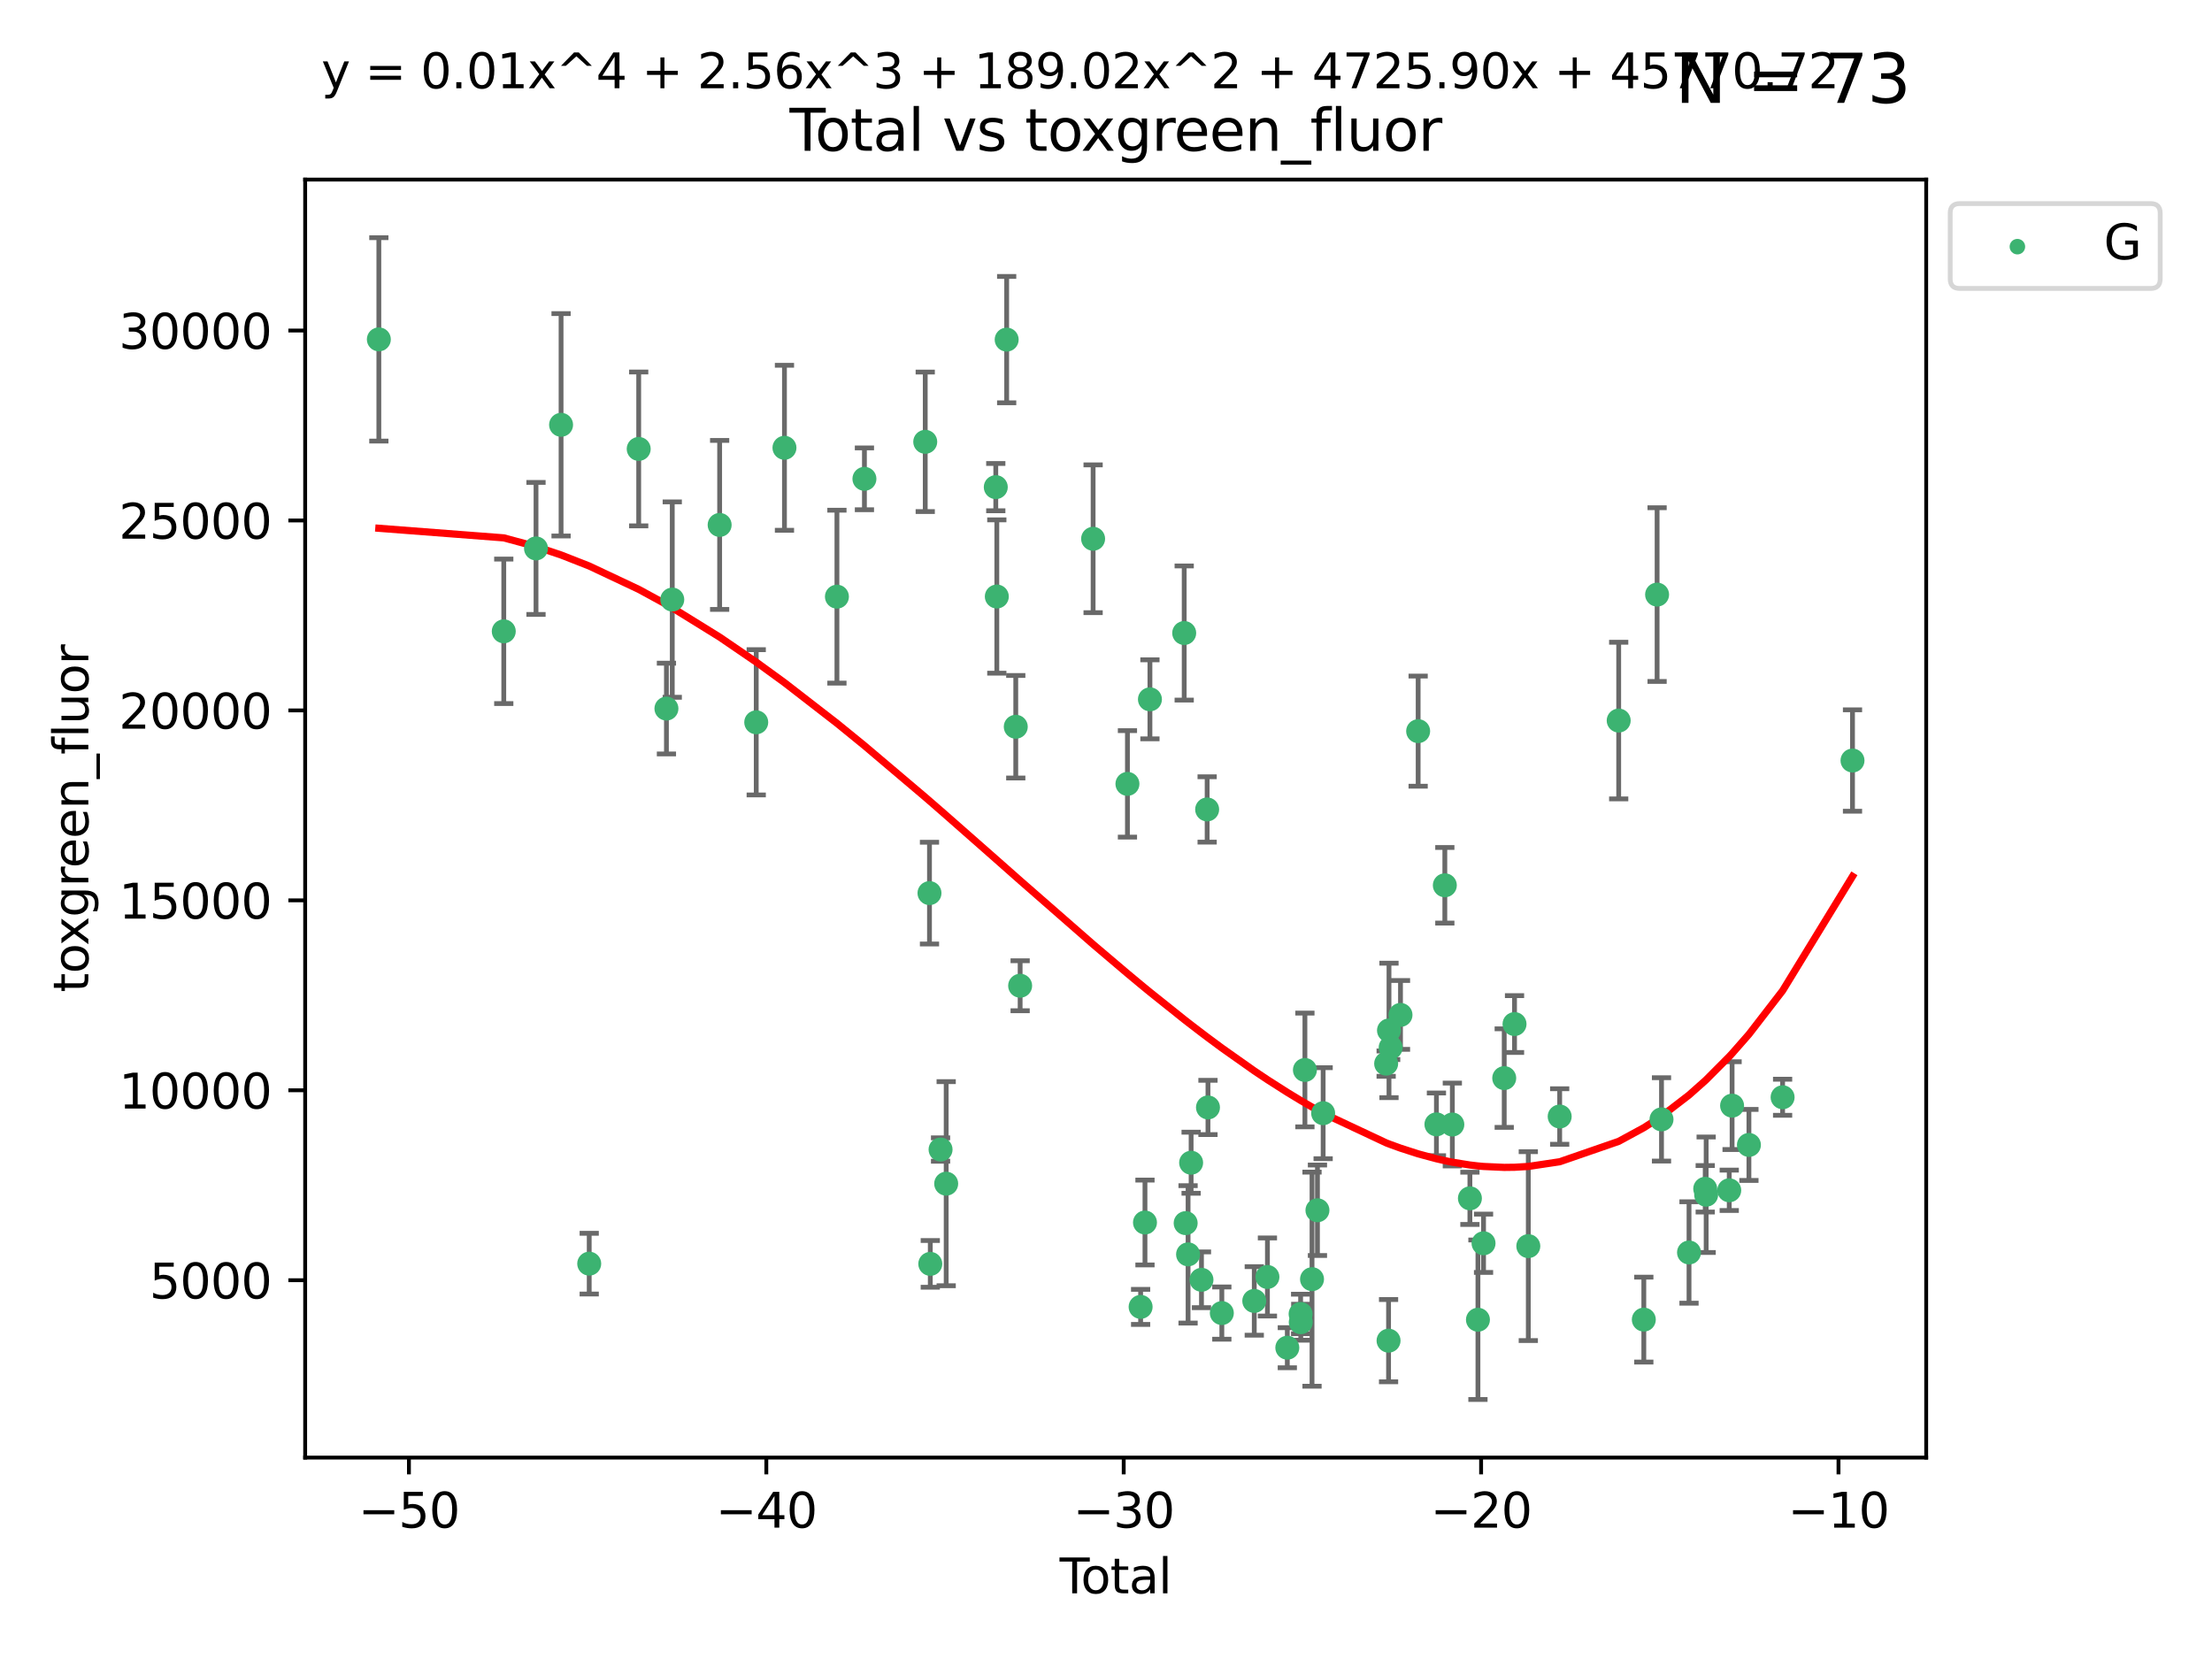 <?xml version="1.0" encoding="utf-8" standalone="no"?>
<!DOCTYPE svg PUBLIC "-//W3C//DTD SVG 1.1//EN"
  "http://www.w3.org/Graphics/SVG/1.1/DTD/svg11.dtd">
<svg xmlns:xlink="http://www.w3.org/1999/xlink" width="460.8pt" height="345.6pt" viewBox="0 0 460.8 345.6" xmlns="http://www.w3.org/2000/svg" version="1.1">
 <defs>
  <style type="text/css">*{stroke-linejoin: round; stroke-linecap: butt}</style>
 </defs>
 <g id="figure_1">
  <g id="patch_1">
   <path d="M 0 345.6 
L 460.8 345.6 
L 460.8 0 
L 0 0 
z
" style="fill: #ffffff"/>
  </g>
  <g id="axes_1">
   <g id="patch_2">
    <path d="M 63.571 303.64 
L 401.26 303.64 
L 401.26 37.411 
L 63.571 37.411 
z
" style="fill: #ffffff"/>
   </g>
   <g id="PathCollection_1">
    <defs>
     <path id="m4ccc3d0206" d="M 0 1.118 
C 0.297 1.118 0.581 1 0.791 0.791 
C 1 0.581 1.118 0.297 1.118 0 
C 1.118 -0.297 1 -0.581 0.791 -0.791 
C 0.581 -1 0.297 -1.118 0 -1.118 
C -0.297 -1.118 -0.581 -1 -0.791 -0.791 
C -1 -0.581 -1.118 -0.297 -1.118 0 
C -1.118 0.297 -1 0.581 -0.791 0.791 
C -0.581 1 -0.297 1.118 0 1.118 
z
" style="stroke: #3cb371"/>
    </defs>
    <g clip-path="url(#pc6ad6a46ca)">
     <use xlink:href="#m4ccc3d0206" x="78.921" y="70.697" style="fill: #3cb371; stroke: #3cb371"/>
     <use xlink:href="#m4ccc3d0206" x="104.945" y="131.515" style="fill: #3cb371; stroke: #3cb371"/>
     <use xlink:href="#m4ccc3d0206" x="111.661" y="114.247" style="fill: #3cb371; stroke: #3cb371"/>
     <use xlink:href="#m4ccc3d0206" x="116.882" y="88.495" style="fill: #3cb371; stroke: #3cb371"/>
     <use xlink:href="#m4ccc3d0206" x="122.745" y="263.244" style="fill: #3cb371; stroke: #3cb371"/>
     <use xlink:href="#m4ccc3d0206" x="133.054" y="93.519" style="fill: #3cb371; stroke: #3cb371"/>
     <use xlink:href="#m4ccc3d0206" x="138.83" y="147.608" style="fill: #3cb371; stroke: #3cb371"/>
     <use xlink:href="#m4ccc3d0206" x="140.045" y="124.902" style="fill: #3cb371; stroke: #3cb371"/>
     <use xlink:href="#m4ccc3d0206" x="149.915" y="109.353" style="fill: #3cb371; stroke: #3cb371"/>
     <use xlink:href="#m4ccc3d0206" x="157.537" y="150.469" style="fill: #3cb371; stroke: #3cb371"/>
     <use xlink:href="#m4ccc3d0206" x="163.418" y="93.281" style="fill: #3cb371; stroke: #3cb371"/>
     <use xlink:href="#m4ccc3d0206" x="174.347" y="124.296" style="fill: #3cb371; stroke: #3cb371"/>
     <use xlink:href="#m4ccc3d0206" x="180.076" y="99.749" style="fill: #3cb371; stroke: #3cb371"/>
     <use xlink:href="#m4ccc3d0206" x="192.744" y="92.039" style="fill: #3cb371; stroke: #3cb371"/>
     <use xlink:href="#m4ccc3d0206" x="193.629" y="186.05" style="fill: #3cb371; stroke: #3cb371"/>
     <use xlink:href="#m4ccc3d0206" x="193.795" y="263.288" style="fill: #3cb371; stroke: #3cb371"/>
     <use xlink:href="#m4ccc3d0206" x="195.937" y="239.466" style="fill: #3cb371; stroke: #3cb371"/>
     <use xlink:href="#m4ccc3d0206" x="197.107" y="246.582" style="fill: #3cb371; stroke: #3cb371"/>
     <use xlink:href="#m4ccc3d0206" x="207.44" y="101.477" style="fill: #3cb371; stroke: #3cb371"/>
     <use xlink:href="#m4ccc3d0206" x="207.655" y="124.265" style="fill: #3cb371; stroke: #3cb371"/>
     <use xlink:href="#m4ccc3d0206" x="209.708" y="70.746" style="fill: #3cb371; stroke: #3cb371"/>
     <use xlink:href="#m4ccc3d0206" x="211.603" y="151.397" style="fill: #3cb371; stroke: #3cb371"/>
     <use xlink:href="#m4ccc3d0206" x="212.514" y="205.347" style="fill: #3cb371; stroke: #3cb371"/>
     <use xlink:href="#m4ccc3d0206" x="227.715" y="112.237" style="fill: #3cb371; stroke: #3cb371"/>
     <use xlink:href="#m4ccc3d0206" x="234.867" y="163.297" style="fill: #3cb371; stroke: #3cb371"/>
     <use xlink:href="#m4ccc3d0206" x="237.612" y="272.248" style="fill: #3cb371; stroke: #3cb371"/>
     <use xlink:href="#m4ccc3d0206" x="238.521" y="254.672" style="fill: #3cb371; stroke: #3cb371"/>
     <use xlink:href="#m4ccc3d0206" x="239.552" y="145.683" style="fill: #3cb371; stroke: #3cb371"/>
     <use xlink:href="#m4ccc3d0206" x="246.69" y="131.87" style="fill: #3cb371; stroke: #3cb371"/>
     <use xlink:href="#m4ccc3d0206" x="246.995" y="254.801" style="fill: #3cb371; stroke: #3cb371"/>
     <use xlink:href="#m4ccc3d0206" x="247.498" y="261.306" style="fill: #3cb371; stroke: #3cb371"/>
     <use xlink:href="#m4ccc3d0206" x="248.132" y="242.216" style="fill: #3cb371; stroke: #3cb371"/>
     <use xlink:href="#m4ccc3d0206" x="250.289" y="266.605" style="fill: #3cb371; stroke: #3cb371"/>
     <use xlink:href="#m4ccc3d0206" x="251.47" y="168.62" style="fill: #3cb371; stroke: #3cb371"/>
     <use xlink:href="#m4ccc3d0206" x="251.643" y="230.701" style="fill: #3cb371; stroke: #3cb371"/>
     <use xlink:href="#m4ccc3d0206" x="254.53" y="273.537" style="fill: #3cb371; stroke: #3cb371"/>
     <use xlink:href="#m4ccc3d0206" x="261.288" y="271.005" style="fill: #3cb371; stroke: #3cb371"/>
     <use xlink:href="#m4ccc3d0206" x="264.028" y="266.018" style="fill: #3cb371; stroke: #3cb371"/>
     <use xlink:href="#m4ccc3d0206" x="268.172" y="280.752" style="fill: #3cb371; stroke: #3cb371"/>
     <use xlink:href="#m4ccc3d0206" x="270.942" y="273.724" style="fill: #3cb371; stroke: #3cb371"/>
     <use xlink:href="#m4ccc3d0206" x="270.973" y="275.443" style="fill: #3cb371; stroke: #3cb371"/>
     <use xlink:href="#m4ccc3d0206" x="271.837" y="222.895" style="fill: #3cb371; stroke: #3cb371"/>
     <use xlink:href="#m4ccc3d0206" x="273.319" y="266.474" style="fill: #3cb371; stroke: #3cb371"/>
     <use xlink:href="#m4ccc3d0206" x="274.449" y="252.122" style="fill: #3cb371; stroke: #3cb371"/>
     <use xlink:href="#m4ccc3d0206" x="275.635" y="231.899" style="fill: #3cb371; stroke: #3cb371"/>
     <use xlink:href="#m4ccc3d0206" x="288.761" y="221.575" style="fill: #3cb371; stroke: #3cb371"/>
     <use xlink:href="#m4ccc3d0206" x="289.262" y="279.285" style="fill: #3cb371; stroke: #3cb371"/>
     <use xlink:href="#m4ccc3d0206" x="289.352" y="214.656" style="fill: #3cb371; stroke: #3cb371"/>
     <use xlink:href="#m4ccc3d0206" x="289.699" y="218.227" style="fill: #3cb371; stroke: #3cb371"/>
     <use xlink:href="#m4ccc3d0206" x="291.75" y="211.426" style="fill: #3cb371; stroke: #3cb371"/>
     <use xlink:href="#m4ccc3d0206" x="295.426" y="152.313" style="fill: #3cb371; stroke: #3cb371"/>
     <use xlink:href="#m4ccc3d0206" x="299.234" y="234.226" style="fill: #3cb371; stroke: #3cb371"/>
     <use xlink:href="#m4ccc3d0206" x="300.985" y="184.424" style="fill: #3cb371; stroke: #3cb371"/>
     <use xlink:href="#m4ccc3d0206" x="302.548" y="234.26" style="fill: #3cb371; stroke: #3cb371"/>
     <use xlink:href="#m4ccc3d0206" x="306.209" y="249.634" style="fill: #3cb371; stroke: #3cb371"/>
     <use xlink:href="#m4ccc3d0206" x="307.883" y="274.926" style="fill: #3cb371; stroke: #3cb371"/>
     <use xlink:href="#m4ccc3d0206" x="309.049" y="258.998" style="fill: #3cb371; stroke: #3cb371"/>
     <use xlink:href="#m4ccc3d0206" x="313.358" y="224.588" style="fill: #3cb371; stroke: #3cb371"/>
     <use xlink:href="#m4ccc3d0206" x="315.504" y="213.329" style="fill: #3cb371; stroke: #3cb371"/>
     <use xlink:href="#m4ccc3d0206" x="318.374" y="259.592" style="fill: #3cb371; stroke: #3cb371"/>
     <use xlink:href="#m4ccc3d0206" x="324.91" y="232.59" style="fill: #3cb371; stroke: #3cb371"/>
     <use xlink:href="#m4ccc3d0206" x="337.204" y="150.105" style="fill: #3cb371; stroke: #3cb371"/>
     <use xlink:href="#m4ccc3d0206" x="342.437" y="274.898" style="fill: #3cb371; stroke: #3cb371"/>
     <use xlink:href="#m4ccc3d0206" x="345.204" y="123.865" style="fill: #3cb371; stroke: #3cb371"/>
     <use xlink:href="#m4ccc3d0206" x="346.122" y="233.186" style="fill: #3cb371; stroke: #3cb371"/>
     <use xlink:href="#m4ccc3d0206" x="351.854" y="260.916" style="fill: #3cb371; stroke: #3cb371"/>
     <use xlink:href="#m4ccc3d0206" x="355.23" y="247.646" style="fill: #3cb371; stroke: #3cb371"/>
     <use xlink:href="#m4ccc3d0206" x="355.424" y="248.886" style="fill: #3cb371; stroke: #3cb371"/>
     <use xlink:href="#m4ccc3d0206" x="360.232" y="247.962" style="fill: #3cb371; stroke: #3cb371"/>
     <use xlink:href="#m4ccc3d0206" x="360.826" y="230.326" style="fill: #3cb371; stroke: #3cb371"/>
     <use xlink:href="#m4ccc3d0206" x="364.333" y="238.511" style="fill: #3cb371; stroke: #3cb371"/>
     <use xlink:href="#m4ccc3d0206" x="371.349" y="228.579" style="fill: #3cb371; stroke: #3cb371"/>
     <use xlink:href="#m4ccc3d0206" x="385.911" y="158.432" style="fill: #3cb371; stroke: #3cb371"/>
    </g>
   </g>
   <g id="matplotlib.axis_1">
    <g id="xtick_1">
     <g id="line2d_1">
      <defs>
       <path id="m74adf842ed" d="M 0 0 
L 0 3.5 
" style="stroke: #000000; stroke-width: 0.8"/>
      </defs>
      <g>
       <use xlink:href="#m74adf842ed" x="85.187" y="303.64" style="stroke: #000000; stroke-width: 0.8"/>
      </g>
     </g>
     <g id="text_1">
      <!-- −50 -->
      <g transform="translate(74.634 318.238)scale(0.1 -0.1)">
       <defs>
        <path id="DejaVuSans-2212" d="M 678 2272 
L 4684 2272 
L 4684 1741 
L 678 1741 
L 678 2272 
z
" transform="scale(0.016)"/>
        <path id="DejaVuSans-35" d="M 691 4666 
L 3169 4666 
L 3169 4134 
L 1269 4134 
L 1269 2991 
Q 1406 3038 1543 3061 
Q 1681 3084 1819 3084 
Q 2600 3084 3056 2656 
Q 3513 2228 3513 1497 
Q 3513 744 3044 326 
Q 2575 -91 1722 -91 
Q 1428 -91 1123 -41 
Q 819 9 494 109 
L 494 744 
Q 775 591 1075 516 
Q 1375 441 1709 441 
Q 2250 441 2565 725 
Q 2881 1009 2881 1497 
Q 2881 1984 2565 2268 
Q 2250 2553 1709 2553 
Q 1456 2553 1204 2497 
Q 953 2441 691 2322 
L 691 4666 
z
" transform="scale(0.016)"/>
        <path id="DejaVuSans-30" d="M 2034 4250 
Q 1547 4250 1301 3770 
Q 1056 3291 1056 2328 
Q 1056 1369 1301 889 
Q 1547 409 2034 409 
Q 2525 409 2770 889 
Q 3016 1369 3016 2328 
Q 3016 3291 2770 3770 
Q 2525 4250 2034 4250 
z
M 2034 4750 
Q 2819 4750 3233 4129 
Q 3647 3509 3647 2328 
Q 3647 1150 3233 529 
Q 2819 -91 2034 -91 
Q 1250 -91 836 529 
Q 422 1150 422 2328 
Q 422 3509 836 4129 
Q 1250 4750 2034 4750 
z
" transform="scale(0.016)"/>
       </defs>
       <use xlink:href="#DejaVuSans-2212"/>
       <use xlink:href="#DejaVuSans-35" x="83.789"/>
       <use xlink:href="#DejaVuSans-30" x="147.412"/>
      </g>
     </g>
    </g>
    <g id="xtick_2">
     <g id="line2d_2">
      <g>
       <use xlink:href="#m74adf842ed" x="159.638" y="303.64" style="stroke: #000000; stroke-width: 0.8"/>
      </g>
     </g>
     <g id="text_2">
      <!-- −40 -->
      <g transform="translate(149.086 318.238)scale(0.1 -0.1)">
       <defs>
        <path id="DejaVuSans-34" d="M 2419 4116 
L 825 1625 
L 2419 1625 
L 2419 4116 
z
M 2253 4666 
L 3047 4666 
L 3047 1625 
L 3713 1625 
L 3713 1100 
L 3047 1100 
L 3047 0 
L 2419 0 
L 2419 1100 
L 313 1100 
L 313 1709 
L 2253 4666 
z
" transform="scale(0.016)"/>
       </defs>
       <use xlink:href="#DejaVuSans-2212"/>
       <use xlink:href="#DejaVuSans-34" x="83.789"/>
       <use xlink:href="#DejaVuSans-30" x="147.412"/>
      </g>
     </g>
    </g>
    <g id="xtick_3">
     <g id="line2d_3">
      <g>
       <use xlink:href="#m74adf842ed" x="234.089" y="303.64" style="stroke: #000000; stroke-width: 0.8"/>
      </g>
     </g>
     <g id="text_3">
      <!-- −30 -->
      <g transform="translate(223.537 318.238)scale(0.1 -0.1)">
       <defs>
        <path id="DejaVuSans-33" d="M 2597 2516 
Q 3050 2419 3304 2112 
Q 3559 1806 3559 1356 
Q 3559 666 3084 287 
Q 2609 -91 1734 -91 
Q 1441 -91 1130 -33 
Q 819 25 488 141 
L 488 750 
Q 750 597 1062 519 
Q 1375 441 1716 441 
Q 2309 441 2620 675 
Q 2931 909 2931 1356 
Q 2931 1769 2642 2001 
Q 2353 2234 1838 2234 
L 1294 2234 
L 1294 2753 
L 1863 2753 
Q 2328 2753 2575 2939 
Q 2822 3125 2822 3475 
Q 2822 3834 2567 4026 
Q 2313 4219 1838 4219 
Q 1578 4219 1281 4162 
Q 984 4106 628 3988 
L 628 4550 
Q 988 4650 1302 4700 
Q 1616 4750 1894 4750 
Q 2613 4750 3031 4423 
Q 3450 4097 3450 3541 
Q 3450 3153 3228 2886 
Q 3006 2619 2597 2516 
z
" transform="scale(0.016)"/>
       </defs>
       <use xlink:href="#DejaVuSans-2212"/>
       <use xlink:href="#DejaVuSans-33" x="83.789"/>
       <use xlink:href="#DejaVuSans-30" x="147.412"/>
      </g>
     </g>
    </g>
    <g id="xtick_4">
     <g id="line2d_4">
      <g>
       <use xlink:href="#m74adf842ed" x="308.541" y="303.64" style="stroke: #000000; stroke-width: 0.8"/>
      </g>
     </g>
     <g id="text_4">
      <!-- −20 -->
      <g transform="translate(297.988 318.238)scale(0.1 -0.1)">
       <defs>
        <path id="DejaVuSans-32" d="M 1228 531 
L 3431 531 
L 3431 0 
L 469 0 
L 469 531 
Q 828 903 1448 1529 
Q 2069 2156 2228 2338 
Q 2531 2678 2651 2914 
Q 2772 3150 2772 3378 
Q 2772 3750 2511 3984 
Q 2250 4219 1831 4219 
Q 1534 4219 1204 4116 
Q 875 4013 500 3803 
L 500 4441 
Q 881 4594 1212 4672 
Q 1544 4750 1819 4750 
Q 2544 4750 2975 4387 
Q 3406 4025 3406 3419 
Q 3406 3131 3298 2873 
Q 3191 2616 2906 2266 
Q 2828 2175 2409 1742 
Q 1991 1309 1228 531 
z
" transform="scale(0.016)"/>
       </defs>
       <use xlink:href="#DejaVuSans-2212"/>
       <use xlink:href="#DejaVuSans-32" x="83.789"/>
       <use xlink:href="#DejaVuSans-30" x="147.412"/>
      </g>
     </g>
    </g>
    <g id="xtick_5">
     <g id="line2d_5">
      <g>
       <use xlink:href="#m74adf842ed" x="382.992" y="303.64" style="stroke: #000000; stroke-width: 0.8"/>
      </g>
     </g>
     <g id="text_5">
      <!-- −10 -->
      <g transform="translate(372.44 318.238)scale(0.1 -0.1)">
       <defs>
        <path id="DejaVuSans-31" d="M 794 531 
L 1825 531 
L 1825 4091 
L 703 3866 
L 703 4441 
L 1819 4666 
L 2450 4666 
L 2450 531 
L 3481 531 
L 3481 0 
L 794 0 
L 794 531 
z
" transform="scale(0.016)"/>
       </defs>
       <use xlink:href="#DejaVuSans-2212"/>
       <use xlink:href="#DejaVuSans-31" x="83.789"/>
       <use xlink:href="#DejaVuSans-30" x="147.412"/>
      </g>
     </g>
    </g>
    <g id="text_6">
     <!-- Total -->
     <g transform="translate(220.739 331.917)scale(0.1 -0.1)">
      <defs>
       <path id="DejaVuSans-54" d="M -19 4666 
L 3928 4666 
L 3928 4134 
L 2272 4134 
L 2272 0 
L 1638 0 
L 1638 4134 
L -19 4134 
L -19 4666 
z
" transform="scale(0.016)"/>
       <path id="DejaVuSans-6f" d="M 1959 3097 
Q 1497 3097 1228 2736 
Q 959 2375 959 1747 
Q 959 1119 1226 758 
Q 1494 397 1959 397 
Q 2419 397 2687 759 
Q 2956 1122 2956 1747 
Q 2956 2369 2687 2733 
Q 2419 3097 1959 3097 
z
M 1959 3584 
Q 2709 3584 3137 3096 
Q 3566 2609 3566 1747 
Q 3566 888 3137 398 
Q 2709 -91 1959 -91 
Q 1206 -91 779 398 
Q 353 888 353 1747 
Q 353 2609 779 3096 
Q 1206 3584 1959 3584 
z
" transform="scale(0.016)"/>
       <path id="DejaVuSans-74" d="M 1172 4494 
L 1172 3500 
L 2356 3500 
L 2356 3053 
L 1172 3053 
L 1172 1153 
Q 1172 725 1289 603 
Q 1406 481 1766 481 
L 2356 481 
L 2356 0 
L 1766 0 
Q 1100 0 847 248 
Q 594 497 594 1153 
L 594 3053 
L 172 3053 
L 172 3500 
L 594 3500 
L 594 4494 
L 1172 4494 
z
" transform="scale(0.016)"/>
       <path id="DejaVuSans-61" d="M 2194 1759 
Q 1497 1759 1228 1600 
Q 959 1441 959 1056 
Q 959 750 1161 570 
Q 1363 391 1709 391 
Q 2188 391 2477 730 
Q 2766 1069 2766 1631 
L 2766 1759 
L 2194 1759 
z
M 3341 1997 
L 3341 0 
L 2766 0 
L 2766 531 
Q 2569 213 2275 61 
Q 1981 -91 1556 -91 
Q 1019 -91 701 211 
Q 384 513 384 1019 
Q 384 1609 779 1909 
Q 1175 2209 1959 2209 
L 2766 2209 
L 2766 2266 
Q 2766 2663 2505 2880 
Q 2244 3097 1772 3097 
Q 1472 3097 1187 3025 
Q 903 2953 641 2809 
L 641 3341 
Q 956 3463 1253 3523 
Q 1550 3584 1831 3584 
Q 2591 3584 2966 3190 
Q 3341 2797 3341 1997 
z
" transform="scale(0.016)"/>
       <path id="DejaVuSans-6c" d="M 603 4863 
L 1178 4863 
L 1178 0 
L 603 0 
L 603 4863 
z
" transform="scale(0.016)"/>
      </defs>
      <use xlink:href="#DejaVuSans-54"/>
      <use xlink:href="#DejaVuSans-6f" x="44.084"/>
      <use xlink:href="#DejaVuSans-74" x="105.266"/>
      <use xlink:href="#DejaVuSans-61" x="144.475"/>
      <use xlink:href="#DejaVuSans-6c" x="205.754"/>
     </g>
    </g>
   </g>
   <g id="matplotlib.axis_2">
    <g id="ytick_1">
     <g id="line2d_6">
      <defs>
       <path id="m18216b90dd" d="M 0 0 
L -3.5 0 
" style="stroke: #000000; stroke-width: 0.8"/>
      </defs>
      <g>
       <use xlink:href="#m18216b90dd" x="63.571" y="266.693" style="stroke: #000000; stroke-width: 0.8"/>
      </g>
     </g>
     <g id="text_7">
      <!-- 5000 -->
      <g transform="translate(31.121 270.492)scale(0.1 -0.1)">
       <use xlink:href="#DejaVuSans-35"/>
       <use xlink:href="#DejaVuSans-30" x="63.623"/>
       <use xlink:href="#DejaVuSans-30" x="127.246"/>
       <use xlink:href="#DejaVuSans-30" x="190.869"/>
      </g>
     </g>
    </g>
    <g id="ytick_2">
     <g id="line2d_7">
      <g>
       <use xlink:href="#m18216b90dd" x="63.571" y="227.125" style="stroke: #000000; stroke-width: 0.8"/>
      </g>
     </g>
     <g id="text_8">
      <!-- 10000 -->
      <g transform="translate(24.759 230.924)scale(0.1 -0.1)">
       <use xlink:href="#DejaVuSans-31"/>
       <use xlink:href="#DejaVuSans-30" x="63.623"/>
       <use xlink:href="#DejaVuSans-30" x="127.246"/>
       <use xlink:href="#DejaVuSans-30" x="190.869"/>
       <use xlink:href="#DejaVuSans-30" x="254.492"/>
      </g>
     </g>
    </g>
    <g id="ytick_3">
     <g id="line2d_8">
      <g>
       <use xlink:href="#m18216b90dd" x="63.571" y="187.557" style="stroke: #000000; stroke-width: 0.8"/>
      </g>
     </g>
     <g id="text_9">
      <!-- 15000 -->
      <g transform="translate(24.759 191.356)scale(0.1 -0.1)">
       <use xlink:href="#DejaVuSans-31"/>
       <use xlink:href="#DejaVuSans-35" x="63.623"/>
       <use xlink:href="#DejaVuSans-30" x="127.246"/>
       <use xlink:href="#DejaVuSans-30" x="190.869"/>
       <use xlink:href="#DejaVuSans-30" x="254.492"/>
      </g>
     </g>
    </g>
    <g id="ytick_4">
     <g id="line2d_9">
      <g>
       <use xlink:href="#m18216b90dd" x="63.571" y="147.989" style="stroke: #000000; stroke-width: 0.8"/>
      </g>
     </g>
     <g id="text_10">
      <!-- 20000 -->
      <g transform="translate(24.759 151.788)scale(0.1 -0.1)">
       <use xlink:href="#DejaVuSans-32"/>
       <use xlink:href="#DejaVuSans-30" x="63.623"/>
       <use xlink:href="#DejaVuSans-30" x="127.246"/>
       <use xlink:href="#DejaVuSans-30" x="190.869"/>
       <use xlink:href="#DejaVuSans-30" x="254.492"/>
      </g>
     </g>
    </g>
    <g id="ytick_5">
     <g id="line2d_10">
      <g>
       <use xlink:href="#m18216b90dd" x="63.571" y="108.421" style="stroke: #000000; stroke-width: 0.8"/>
      </g>
     </g>
     <g id="text_11">
      <!-- 25000 -->
      <g transform="translate(24.759 112.22)scale(0.1 -0.1)">
       <use xlink:href="#DejaVuSans-32"/>
       <use xlink:href="#DejaVuSans-35" x="63.623"/>
       <use xlink:href="#DejaVuSans-30" x="127.246"/>
       <use xlink:href="#DejaVuSans-30" x="190.869"/>
       <use xlink:href="#DejaVuSans-30" x="254.492"/>
      </g>
     </g>
    </g>
    <g id="ytick_6">
     <g id="line2d_11">
      <g>
       <use xlink:href="#m18216b90dd" x="63.571" y="68.853" style="stroke: #000000; stroke-width: 0.8"/>
      </g>
     </g>
     <g id="text_12">
      <!-- 30000 -->
      <g transform="translate(24.759 72.652)scale(0.1 -0.1)">
       <use xlink:href="#DejaVuSans-33"/>
       <use xlink:href="#DejaVuSans-30" x="63.623"/>
       <use xlink:href="#DejaVuSans-30" x="127.246"/>
       <use xlink:href="#DejaVuSans-30" x="190.869"/>
       <use xlink:href="#DejaVuSans-30" x="254.492"/>
      </g>
     </g>
    </g>
    <g id="text_13">
     <!-- toxgreen_fluor -->
     <g transform="translate(18.401 206.72)rotate(-90)scale(0.1 -0.1)">
      <defs>
       <path id="DejaVuSans-78" d="M 3513 3500 
L 2247 1797 
L 3578 0 
L 2900 0 
L 1881 1375 
L 863 0 
L 184 0 
L 1544 1831 
L 300 3500 
L 978 3500 
L 1906 2253 
L 2834 3500 
L 3513 3500 
z
" transform="scale(0.016)"/>
       <path id="DejaVuSans-67" d="M 2906 1791 
Q 2906 2416 2648 2759 
Q 2391 3103 1925 3103 
Q 1463 3103 1205 2759 
Q 947 2416 947 1791 
Q 947 1169 1205 825 
Q 1463 481 1925 481 
Q 2391 481 2648 825 
Q 2906 1169 2906 1791 
z
M 3481 434 
Q 3481 -459 3084 -895 
Q 2688 -1331 1869 -1331 
Q 1566 -1331 1297 -1286 
Q 1028 -1241 775 -1147 
L 775 -588 
Q 1028 -725 1275 -790 
Q 1522 -856 1778 -856 
Q 2344 -856 2625 -561 
Q 2906 -266 2906 331 
L 2906 616 
Q 2728 306 2450 153 
Q 2172 0 1784 0 
Q 1141 0 747 490 
Q 353 981 353 1791 
Q 353 2603 747 3093 
Q 1141 3584 1784 3584 
Q 2172 3584 2450 3431 
Q 2728 3278 2906 2969 
L 2906 3500 
L 3481 3500 
L 3481 434 
z
" transform="scale(0.016)"/>
       <path id="DejaVuSans-72" d="M 2631 2963 
Q 2534 3019 2420 3045 
Q 2306 3072 2169 3072 
Q 1681 3072 1420 2755 
Q 1159 2438 1159 1844 
L 1159 0 
L 581 0 
L 581 3500 
L 1159 3500 
L 1159 2956 
Q 1341 3275 1631 3429 
Q 1922 3584 2338 3584 
Q 2397 3584 2469 3576 
Q 2541 3569 2628 3553 
L 2631 2963 
z
" transform="scale(0.016)"/>
       <path id="DejaVuSans-65" d="M 3597 1894 
L 3597 1613 
L 953 1613 
Q 991 1019 1311 708 
Q 1631 397 2203 397 
Q 2534 397 2845 478 
Q 3156 559 3463 722 
L 3463 178 
Q 3153 47 2828 -22 
Q 2503 -91 2169 -91 
Q 1331 -91 842 396 
Q 353 884 353 1716 
Q 353 2575 817 3079 
Q 1281 3584 2069 3584 
Q 2775 3584 3186 3129 
Q 3597 2675 3597 1894 
z
M 3022 2063 
Q 3016 2534 2758 2815 
Q 2500 3097 2075 3097 
Q 1594 3097 1305 2825 
Q 1016 2553 972 2059 
L 3022 2063 
z
" transform="scale(0.016)"/>
       <path id="DejaVuSans-6e" d="M 3513 2113 
L 3513 0 
L 2938 0 
L 2938 2094 
Q 2938 2591 2744 2837 
Q 2550 3084 2163 3084 
Q 1697 3084 1428 2787 
Q 1159 2491 1159 1978 
L 1159 0 
L 581 0 
L 581 3500 
L 1159 3500 
L 1159 2956 
Q 1366 3272 1645 3428 
Q 1925 3584 2291 3584 
Q 2894 3584 3203 3211 
Q 3513 2838 3513 2113 
z
" transform="scale(0.016)"/>
       <path id="DejaVuSans-5f" d="M 3263 -1063 
L 3263 -1509 
L -63 -1509 
L -63 -1063 
L 3263 -1063 
z
" transform="scale(0.016)"/>
       <path id="DejaVuSans-66" d="M 2375 4863 
L 2375 4384 
L 1825 4384 
Q 1516 4384 1395 4259 
Q 1275 4134 1275 3809 
L 1275 3500 
L 2222 3500 
L 2222 3053 
L 1275 3053 
L 1275 0 
L 697 0 
L 697 3053 
L 147 3053 
L 147 3500 
L 697 3500 
L 697 3744 
Q 697 4328 969 4595 
Q 1241 4863 1831 4863 
L 2375 4863 
z
" transform="scale(0.016)"/>
       <path id="DejaVuSans-75" d="M 544 1381 
L 544 3500 
L 1119 3500 
L 1119 1403 
Q 1119 906 1312 657 
Q 1506 409 1894 409 
Q 2359 409 2629 706 
Q 2900 1003 2900 1516 
L 2900 3500 
L 3475 3500 
L 3475 0 
L 2900 0 
L 2900 538 
Q 2691 219 2414 64 
Q 2138 -91 1772 -91 
Q 1169 -91 856 284 
Q 544 659 544 1381 
z
M 1991 3584 
L 1991 3584 
z
" transform="scale(0.016)"/>
      </defs>
      <use xlink:href="#DejaVuSans-74"/>
      <use xlink:href="#DejaVuSans-6f" x="39.209"/>
      <use xlink:href="#DejaVuSans-78" x="97.266"/>
      <use xlink:href="#DejaVuSans-67" x="156.445"/>
      <use xlink:href="#DejaVuSans-72" x="219.922"/>
      <use xlink:href="#DejaVuSans-65" x="258.785"/>
      <use xlink:href="#DejaVuSans-65" x="320.309"/>
      <use xlink:href="#DejaVuSans-6e" x="381.832"/>
      <use xlink:href="#DejaVuSans-5f" x="445.211"/>
      <use xlink:href="#DejaVuSans-66" x="495.211"/>
      <use xlink:href="#DejaVuSans-6c" x="530.416"/>
      <use xlink:href="#DejaVuSans-75" x="558.199"/>
      <use xlink:href="#DejaVuSans-6f" x="621.578"/>
      <use xlink:href="#DejaVuSans-72" x="682.76"/>
     </g>
    </g>
   </g>
   <g id="LineCollection_1">
    <path d="M 78.921 91.882 
L 78.921 49.513 
" clip-path="url(#pc6ad6a46ca)" style="fill: none; stroke: #696969"/>
    <path d="M 104.945 146.565 
L 104.945 116.466 
" clip-path="url(#pc6ad6a46ca)" style="fill: none; stroke: #696969"/>
    <path d="M 111.661 128.001 
L 111.661 100.493 
" clip-path="url(#pc6ad6a46ca)" style="fill: none; stroke: #696969"/>
    <path d="M 116.882 111.658 
L 116.882 65.332 
" clip-path="url(#pc6ad6a46ca)" style="fill: none; stroke: #696969"/>
    <path d="M 122.745 269.569 
L 122.745 256.919 
" clip-path="url(#pc6ad6a46ca)" style="fill: none; stroke: #696969"/>
    <path d="M 133.054 109.546 
L 133.054 77.492 
" clip-path="url(#pc6ad6a46ca)" style="fill: none; stroke: #696969"/>
    <path d="M 138.83 157.063 
L 138.83 138.153 
" clip-path="url(#pc6ad6a46ca)" style="fill: none; stroke: #696969"/>
    <path d="M 140.045 145.257 
L 140.045 104.548 
" clip-path="url(#pc6ad6a46ca)" style="fill: none; stroke: #696969"/>
    <path d="M 149.915 126.956 
L 149.915 91.751 
" clip-path="url(#pc6ad6a46ca)" style="fill: none; stroke: #696969"/>
    <path d="M 157.537 165.597 
L 157.537 135.341 
" clip-path="url(#pc6ad6a46ca)" style="fill: none; stroke: #696969"/>
    <path d="M 163.418 110.469 
L 163.418 76.093 
" clip-path="url(#pc6ad6a46ca)" style="fill: none; stroke: #696969"/>
    <path d="M 174.347 142.309 
L 174.347 106.282 
" clip-path="url(#pc6ad6a46ca)" style="fill: none; stroke: #696969"/>
    <path d="M 180.076 106.185 
L 180.076 93.313 
" clip-path="url(#pc6ad6a46ca)" style="fill: none; stroke: #696969"/>
    <path d="M 192.744 106.568 
L 192.744 77.509 
" clip-path="url(#pc6ad6a46ca)" style="fill: none; stroke: #696969"/>
    <path d="M 193.629 196.65 
L 193.629 175.45 
" clip-path="url(#pc6ad6a46ca)" style="fill: none; stroke: #696969"/>
    <path d="M 193.795 268.154 
L 193.795 258.423 
" clip-path="url(#pc6ad6a46ca)" style="fill: none; stroke: #696969"/>
    <path d="M 195.937 241.903 
L 195.937 237.028 
" clip-path="url(#pc6ad6a46ca)" style="fill: none; stroke: #696969"/>
    <path d="M 197.107 267.841 
L 197.107 225.323 
" clip-path="url(#pc6ad6a46ca)" style="fill: none; stroke: #696969"/>
    <path d="M 207.44 106.404 
L 207.44 96.549 
" clip-path="url(#pc6ad6a46ca)" style="fill: none; stroke: #696969"/>
    <path d="M 207.655 140.234 
L 207.655 108.295 
" clip-path="url(#pc6ad6a46ca)" style="fill: none; stroke: #696969"/>
    <path d="M 209.708 83.907 
L 209.708 57.586 
" clip-path="url(#pc6ad6a46ca)" style="fill: none; stroke: #696969"/>
    <path d="M 211.603 162.075 
L 211.603 140.718 
" clip-path="url(#pc6ad6a46ca)" style="fill: none; stroke: #696969"/>
    <path d="M 212.514 210.557 
L 212.514 200.138 
" clip-path="url(#pc6ad6a46ca)" style="fill: none; stroke: #696969"/>
    <path d="M 227.715 127.633 
L 227.715 96.841 
" clip-path="url(#pc6ad6a46ca)" style="fill: none; stroke: #696969"/>
    <path d="M 234.867 174.387 
L 234.867 152.207 
" clip-path="url(#pc6ad6a46ca)" style="fill: none; stroke: #696969"/>
    <path d="M 237.612 275.902 
L 237.612 268.594 
" clip-path="url(#pc6ad6a46ca)" style="fill: none; stroke: #696969"/>
    <path d="M 238.521 263.511 
L 238.521 245.832 
" clip-path="url(#pc6ad6a46ca)" style="fill: none; stroke: #696969"/>
    <path d="M 239.552 153.913 
L 239.552 137.454 
" clip-path="url(#pc6ad6a46ca)" style="fill: none; stroke: #696969"/>
    <path d="M 246.69 145.838 
L 246.69 117.901 
" clip-path="url(#pc6ad6a46ca)" style="fill: none; stroke: #696969"/>
    <path d="M 246.995 255.473 
L 246.995 254.128 
" clip-path="url(#pc6ad6a46ca)" style="fill: none; stroke: #696969"/>
    <path d="M 247.498 275.619 
L 247.498 246.993 
" clip-path="url(#pc6ad6a46ca)" style="fill: none; stroke: #696969"/>
    <path d="M 248.132 248.578 
L 248.132 235.854 
" clip-path="url(#pc6ad6a46ca)" style="fill: none; stroke: #696969"/>
    <path d="M 250.289 272.414 
L 250.289 260.795 
" clip-path="url(#pc6ad6a46ca)" style="fill: none; stroke: #696969"/>
    <path d="M 251.47 175.427 
L 251.47 161.813 
" clip-path="url(#pc6ad6a46ca)" style="fill: none; stroke: #696969"/>
    <path d="M 251.643 236.35 
L 251.643 225.052 
" clip-path="url(#pc6ad6a46ca)" style="fill: none; stroke: #696969"/>
    <path d="M 254.53 278.977 
L 254.53 268.098 
" clip-path="url(#pc6ad6a46ca)" style="fill: none; stroke: #696969"/>
    <path d="M 261.288 278.145 
L 261.288 263.865 
" clip-path="url(#pc6ad6a46ca)" style="fill: none; stroke: #696969"/>
    <path d="M 264.028 274.149 
L 264.028 257.888 
" clip-path="url(#pc6ad6a46ca)" style="fill: none; stroke: #696969"/>
    <path d="M 268.172 284.926 
L 268.172 276.579 
" clip-path="url(#pc6ad6a46ca)" style="fill: none; stroke: #696969"/>
    <path d="M 270.942 277.841 
L 270.942 269.608 
" clip-path="url(#pc6ad6a46ca)" style="fill: none; stroke: #696969"/>
    <path d="M 270.973 279.191 
L 270.973 271.695 
" clip-path="url(#pc6ad6a46ca)" style="fill: none; stroke: #696969"/>
    <path d="M 271.837 234.745 
L 271.837 211.045 
" clip-path="url(#pc6ad6a46ca)" style="fill: none; stroke: #696969"/>
    <path d="M 273.319 288.774 
L 273.319 244.174 
" clip-path="url(#pc6ad6a46ca)" style="fill: none; stroke: #696969"/>
    <path d="M 274.449 261.548 
L 274.449 242.697 
" clip-path="url(#pc6ad6a46ca)" style="fill: none; stroke: #696969"/>
    <path d="M 275.635 241.381 
L 275.635 222.417 
" clip-path="url(#pc6ad6a46ca)" style="fill: none; stroke: #696969"/>
    <path d="M 288.761 224.213 
L 288.761 218.937 
" clip-path="url(#pc6ad6a46ca)" style="fill: none; stroke: #696969"/>
    <path d="M 289.262 287.854 
L 289.262 270.717 
" clip-path="url(#pc6ad6a46ca)" style="fill: none; stroke: #696969"/>
    <path d="M 289.352 228.663 
L 289.352 200.649 
" clip-path="url(#pc6ad6a46ca)" style="fill: none; stroke: #696969"/>
    <path d="M 289.699 220.73 
L 289.699 215.723 
" clip-path="url(#pc6ad6a46ca)" style="fill: none; stroke: #696969"/>
    <path d="M 291.75 218.596 
L 291.75 204.256 
" clip-path="url(#pc6ad6a46ca)" style="fill: none; stroke: #696969"/>
    <path d="M 295.426 163.784 
L 295.426 140.842 
" clip-path="url(#pc6ad6a46ca)" style="fill: none; stroke: #696969"/>
    <path d="M 299.234 240.758 
L 299.234 227.693 
" clip-path="url(#pc6ad6a46ca)" style="fill: none; stroke: #696969"/>
    <path d="M 300.985 192.297 
L 300.985 176.551 
" clip-path="url(#pc6ad6a46ca)" style="fill: none; stroke: #696969"/>
    <path d="M 302.548 242.894 
L 302.548 225.626 
" clip-path="url(#pc6ad6a46ca)" style="fill: none; stroke: #696969"/>
    <path d="M 306.209 255.075 
L 306.209 244.193 
" clip-path="url(#pc6ad6a46ca)" style="fill: none; stroke: #696969"/>
    <path d="M 307.883 291.539 
L 307.883 258.313 
" clip-path="url(#pc6ad6a46ca)" style="fill: none; stroke: #696969"/>
    <path d="M 309.049 265.074 
L 309.049 252.922 
" clip-path="url(#pc6ad6a46ca)" style="fill: none; stroke: #696969"/>
    <path d="M 313.358 234.857 
L 313.358 214.32 
" clip-path="url(#pc6ad6a46ca)" style="fill: none; stroke: #696969"/>
    <path d="M 315.504 219.247 
L 315.504 207.41 
" clip-path="url(#pc6ad6a46ca)" style="fill: none; stroke: #696969"/>
    <path d="M 318.374 279.266 
L 318.374 239.918 
" clip-path="url(#pc6ad6a46ca)" style="fill: none; stroke: #696969"/>
    <path d="M 324.91 238.376 
L 324.91 226.803 
" clip-path="url(#pc6ad6a46ca)" style="fill: none; stroke: #696969"/>
    <path d="M 337.204 166.419 
L 337.204 133.792 
" clip-path="url(#pc6ad6a46ca)" style="fill: none; stroke: #696969"/>
    <path d="M 342.437 283.742 
L 342.437 266.054 
" clip-path="url(#pc6ad6a46ca)" style="fill: none; stroke: #696969"/>
    <path d="M 345.204 141.959 
L 345.204 105.771 
" clip-path="url(#pc6ad6a46ca)" style="fill: none; stroke: #696969"/>
    <path d="M 346.122 241.867 
L 346.122 224.504 
" clip-path="url(#pc6ad6a46ca)" style="fill: none; stroke: #696969"/>
    <path d="M 351.854 271.48 
L 351.854 250.353 
" clip-path="url(#pc6ad6a46ca)" style="fill: none; stroke: #696969"/>
    <path d="M 355.23 252.489 
L 355.23 242.802 
" clip-path="url(#pc6ad6a46ca)" style="fill: none; stroke: #696969"/>
    <path d="M 355.424 260.915 
L 355.424 236.858 
" clip-path="url(#pc6ad6a46ca)" style="fill: none; stroke: #696969"/>
    <path d="M 360.232 252.169 
L 360.232 243.756 
" clip-path="url(#pc6ad6a46ca)" style="fill: none; stroke: #696969"/>
    <path d="M 360.826 239.469 
L 360.826 221.182 
" clip-path="url(#pc6ad6a46ca)" style="fill: none; stroke: #696969"/>
    <path d="M 364.333 245.908 
L 364.333 231.114 
" clip-path="url(#pc6ad6a46ca)" style="fill: none; stroke: #696969"/>
    <path d="M 371.349 232.339 
L 371.349 224.819 
" clip-path="url(#pc6ad6a46ca)" style="fill: none; stroke: #696969"/>
    <path d="M 385.911 168.993 
L 385.911 147.871 
" clip-path="url(#pc6ad6a46ca)" style="fill: none; stroke: #696969"/>
   </g>
   <g id="line2d_12">
    <defs>
     <path id="m6705155235" d="M 2 0 
L -2 -0 
" style="stroke: #696969"/>
    </defs>
    <g clip-path="url(#pc6ad6a46ca)">
     <use xlink:href="#m6705155235" x="78.921" y="91.882" style="fill: #696969; stroke: #696969"/>
     <use xlink:href="#m6705155235" x="104.945" y="146.565" style="fill: #696969; stroke: #696969"/>
     <use xlink:href="#m6705155235" x="111.661" y="128.001" style="fill: #696969; stroke: #696969"/>
     <use xlink:href="#m6705155235" x="116.882" y="111.658" style="fill: #696969; stroke: #696969"/>
     <use xlink:href="#m6705155235" x="122.745" y="269.569" style="fill: #696969; stroke: #696969"/>
     <use xlink:href="#m6705155235" x="133.054" y="109.546" style="fill: #696969; stroke: #696969"/>
     <use xlink:href="#m6705155235" x="138.83" y="157.063" style="fill: #696969; stroke: #696969"/>
     <use xlink:href="#m6705155235" x="140.045" y="145.257" style="fill: #696969; stroke: #696969"/>
     <use xlink:href="#m6705155235" x="149.915" y="126.956" style="fill: #696969; stroke: #696969"/>
     <use xlink:href="#m6705155235" x="157.537" y="165.597" style="fill: #696969; stroke: #696969"/>
     <use xlink:href="#m6705155235" x="163.418" y="110.469" style="fill: #696969; stroke: #696969"/>
     <use xlink:href="#m6705155235" x="174.347" y="142.309" style="fill: #696969; stroke: #696969"/>
     <use xlink:href="#m6705155235" x="180.076" y="106.185" style="fill: #696969; stroke: #696969"/>
     <use xlink:href="#m6705155235" x="192.744" y="106.568" style="fill: #696969; stroke: #696969"/>
     <use xlink:href="#m6705155235" x="193.629" y="196.65" style="fill: #696969; stroke: #696969"/>
     <use xlink:href="#m6705155235" x="193.795" y="268.154" style="fill: #696969; stroke: #696969"/>
     <use xlink:href="#m6705155235" x="195.937" y="241.903" style="fill: #696969; stroke: #696969"/>
     <use xlink:href="#m6705155235" x="197.107" y="267.841" style="fill: #696969; stroke: #696969"/>
     <use xlink:href="#m6705155235" x="207.44" y="106.404" style="fill: #696969; stroke: #696969"/>
     <use xlink:href="#m6705155235" x="207.655" y="140.234" style="fill: #696969; stroke: #696969"/>
     <use xlink:href="#m6705155235" x="209.708" y="83.907" style="fill: #696969; stroke: #696969"/>
     <use xlink:href="#m6705155235" x="211.603" y="162.075" style="fill: #696969; stroke: #696969"/>
     <use xlink:href="#m6705155235" x="212.514" y="210.557" style="fill: #696969; stroke: #696969"/>
     <use xlink:href="#m6705155235" x="227.715" y="127.633" style="fill: #696969; stroke: #696969"/>
     <use xlink:href="#m6705155235" x="234.867" y="174.387" style="fill: #696969; stroke: #696969"/>
     <use xlink:href="#m6705155235" x="237.612" y="275.902" style="fill: #696969; stroke: #696969"/>
     <use xlink:href="#m6705155235" x="238.521" y="263.511" style="fill: #696969; stroke: #696969"/>
     <use xlink:href="#m6705155235" x="239.552" y="153.913" style="fill: #696969; stroke: #696969"/>
     <use xlink:href="#m6705155235" x="246.69" y="145.838" style="fill: #696969; stroke: #696969"/>
     <use xlink:href="#m6705155235" x="246.995" y="255.473" style="fill: #696969; stroke: #696969"/>
     <use xlink:href="#m6705155235" x="247.498" y="275.619" style="fill: #696969; stroke: #696969"/>
     <use xlink:href="#m6705155235" x="248.132" y="248.578" style="fill: #696969; stroke: #696969"/>
     <use xlink:href="#m6705155235" x="250.289" y="272.414" style="fill: #696969; stroke: #696969"/>
     <use xlink:href="#m6705155235" x="251.47" y="175.427" style="fill: #696969; stroke: #696969"/>
     <use xlink:href="#m6705155235" x="251.643" y="236.35" style="fill: #696969; stroke: #696969"/>
     <use xlink:href="#m6705155235" x="254.53" y="278.977" style="fill: #696969; stroke: #696969"/>
     <use xlink:href="#m6705155235" x="261.288" y="278.145" style="fill: #696969; stroke: #696969"/>
     <use xlink:href="#m6705155235" x="264.028" y="274.149" style="fill: #696969; stroke: #696969"/>
     <use xlink:href="#m6705155235" x="268.172" y="284.926" style="fill: #696969; stroke: #696969"/>
     <use xlink:href="#m6705155235" x="270.942" y="277.841" style="fill: #696969; stroke: #696969"/>
     <use xlink:href="#m6705155235" x="270.973" y="279.191" style="fill: #696969; stroke: #696969"/>
     <use xlink:href="#m6705155235" x="271.837" y="234.745" style="fill: #696969; stroke: #696969"/>
     <use xlink:href="#m6705155235" x="273.319" y="288.774" style="fill: #696969; stroke: #696969"/>
     <use xlink:href="#m6705155235" x="274.449" y="261.548" style="fill: #696969; stroke: #696969"/>
     <use xlink:href="#m6705155235" x="275.635" y="241.381" style="fill: #696969; stroke: #696969"/>
     <use xlink:href="#m6705155235" x="288.761" y="224.213" style="fill: #696969; stroke: #696969"/>
     <use xlink:href="#m6705155235" x="289.262" y="287.854" style="fill: #696969; stroke: #696969"/>
     <use xlink:href="#m6705155235" x="289.352" y="228.663" style="fill: #696969; stroke: #696969"/>
     <use xlink:href="#m6705155235" x="289.699" y="220.73" style="fill: #696969; stroke: #696969"/>
     <use xlink:href="#m6705155235" x="291.75" y="218.596" style="fill: #696969; stroke: #696969"/>
     <use xlink:href="#m6705155235" x="295.426" y="163.784" style="fill: #696969; stroke: #696969"/>
     <use xlink:href="#m6705155235" x="299.234" y="240.758" style="fill: #696969; stroke: #696969"/>
     <use xlink:href="#m6705155235" x="300.985" y="192.297" style="fill: #696969; stroke: #696969"/>
     <use xlink:href="#m6705155235" x="302.548" y="242.894" style="fill: #696969; stroke: #696969"/>
     <use xlink:href="#m6705155235" x="306.209" y="255.075" style="fill: #696969; stroke: #696969"/>
     <use xlink:href="#m6705155235" x="307.883" y="291.539" style="fill: #696969; stroke: #696969"/>
     <use xlink:href="#m6705155235" x="309.049" y="265.074" style="fill: #696969; stroke: #696969"/>
     <use xlink:href="#m6705155235" x="313.358" y="234.857" style="fill: #696969; stroke: #696969"/>
     <use xlink:href="#m6705155235" x="315.504" y="219.247" style="fill: #696969; stroke: #696969"/>
     <use xlink:href="#m6705155235" x="318.374" y="279.266" style="fill: #696969; stroke: #696969"/>
     <use xlink:href="#m6705155235" x="324.91" y="238.376" style="fill: #696969; stroke: #696969"/>
     <use xlink:href="#m6705155235" x="337.204" y="166.419" style="fill: #696969; stroke: #696969"/>
     <use xlink:href="#m6705155235" x="342.437" y="283.742" style="fill: #696969; stroke: #696969"/>
     <use xlink:href="#m6705155235" x="345.204" y="141.959" style="fill: #696969; stroke: #696969"/>
     <use xlink:href="#m6705155235" x="346.122" y="241.867" style="fill: #696969; stroke: #696969"/>
     <use xlink:href="#m6705155235" x="351.854" y="271.48" style="fill: #696969; stroke: #696969"/>
     <use xlink:href="#m6705155235" x="355.23" y="252.489" style="fill: #696969; stroke: #696969"/>
     <use xlink:href="#m6705155235" x="355.424" y="260.915" style="fill: #696969; stroke: #696969"/>
     <use xlink:href="#m6705155235" x="360.232" y="252.169" style="fill: #696969; stroke: #696969"/>
     <use xlink:href="#m6705155235" x="360.826" y="239.469" style="fill: #696969; stroke: #696969"/>
     <use xlink:href="#m6705155235" x="364.333" y="245.908" style="fill: #696969; stroke: #696969"/>
     <use xlink:href="#m6705155235" x="371.349" y="232.339" style="fill: #696969; stroke: #696969"/>
     <use xlink:href="#m6705155235" x="385.911" y="168.993" style="fill: #696969; stroke: #696969"/>
    </g>
   </g>
   <g id="line2d_13">
    <g clip-path="url(#pc6ad6a46ca)">
     <use xlink:href="#m6705155235" x="78.921" y="49.513" style="fill: #696969; stroke: #696969"/>
     <use xlink:href="#m6705155235" x="104.945" y="116.466" style="fill: #696969; stroke: #696969"/>
     <use xlink:href="#m6705155235" x="111.661" y="100.493" style="fill: #696969; stroke: #696969"/>
     <use xlink:href="#m6705155235" x="116.882" y="65.332" style="fill: #696969; stroke: #696969"/>
     <use xlink:href="#m6705155235" x="122.745" y="256.919" style="fill: #696969; stroke: #696969"/>
     <use xlink:href="#m6705155235" x="133.054" y="77.492" style="fill: #696969; stroke: #696969"/>
     <use xlink:href="#m6705155235" x="138.83" y="138.153" style="fill: #696969; stroke: #696969"/>
     <use xlink:href="#m6705155235" x="140.045" y="104.548" style="fill: #696969; stroke: #696969"/>
     <use xlink:href="#m6705155235" x="149.915" y="91.751" style="fill: #696969; stroke: #696969"/>
     <use xlink:href="#m6705155235" x="157.537" y="135.341" style="fill: #696969; stroke: #696969"/>
     <use xlink:href="#m6705155235" x="163.418" y="76.093" style="fill: #696969; stroke: #696969"/>
     <use xlink:href="#m6705155235" x="174.347" y="106.282" style="fill: #696969; stroke: #696969"/>
     <use xlink:href="#m6705155235" x="180.076" y="93.313" style="fill: #696969; stroke: #696969"/>
     <use xlink:href="#m6705155235" x="192.744" y="77.509" style="fill: #696969; stroke: #696969"/>
     <use xlink:href="#m6705155235" x="193.629" y="175.45" style="fill: #696969; stroke: #696969"/>
     <use xlink:href="#m6705155235" x="193.795" y="258.423" style="fill: #696969; stroke: #696969"/>
     <use xlink:href="#m6705155235" x="195.937" y="237.028" style="fill: #696969; stroke: #696969"/>
     <use xlink:href="#m6705155235" x="197.107" y="225.323" style="fill: #696969; stroke: #696969"/>
     <use xlink:href="#m6705155235" x="207.44" y="96.549" style="fill: #696969; stroke: #696969"/>
     <use xlink:href="#m6705155235" x="207.655" y="108.295" style="fill: #696969; stroke: #696969"/>
     <use xlink:href="#m6705155235" x="209.708" y="57.586" style="fill: #696969; stroke: #696969"/>
     <use xlink:href="#m6705155235" x="211.603" y="140.718" style="fill: #696969; stroke: #696969"/>
     <use xlink:href="#m6705155235" x="212.514" y="200.138" style="fill: #696969; stroke: #696969"/>
     <use xlink:href="#m6705155235" x="227.715" y="96.841" style="fill: #696969; stroke: #696969"/>
     <use xlink:href="#m6705155235" x="234.867" y="152.207" style="fill: #696969; stroke: #696969"/>
     <use xlink:href="#m6705155235" x="237.612" y="268.594" style="fill: #696969; stroke: #696969"/>
     <use xlink:href="#m6705155235" x="238.521" y="245.832" style="fill: #696969; stroke: #696969"/>
     <use xlink:href="#m6705155235" x="239.552" y="137.454" style="fill: #696969; stroke: #696969"/>
     <use xlink:href="#m6705155235" x="246.69" y="117.901" style="fill: #696969; stroke: #696969"/>
     <use xlink:href="#m6705155235" x="246.995" y="254.128" style="fill: #696969; stroke: #696969"/>
     <use xlink:href="#m6705155235" x="247.498" y="246.993" style="fill: #696969; stroke: #696969"/>
     <use xlink:href="#m6705155235" x="248.132" y="235.854" style="fill: #696969; stroke: #696969"/>
     <use xlink:href="#m6705155235" x="250.289" y="260.795" style="fill: #696969; stroke: #696969"/>
     <use xlink:href="#m6705155235" x="251.47" y="161.813" style="fill: #696969; stroke: #696969"/>
     <use xlink:href="#m6705155235" x="251.643" y="225.052" style="fill: #696969; stroke: #696969"/>
     <use xlink:href="#m6705155235" x="254.53" y="268.098" style="fill: #696969; stroke: #696969"/>
     <use xlink:href="#m6705155235" x="261.288" y="263.865" style="fill: #696969; stroke: #696969"/>
     <use xlink:href="#m6705155235" x="264.028" y="257.888" style="fill: #696969; stroke: #696969"/>
     <use xlink:href="#m6705155235" x="268.172" y="276.579" style="fill: #696969; stroke: #696969"/>
     <use xlink:href="#m6705155235" x="270.942" y="269.608" style="fill: #696969; stroke: #696969"/>
     <use xlink:href="#m6705155235" x="270.973" y="271.695" style="fill: #696969; stroke: #696969"/>
     <use xlink:href="#m6705155235" x="271.837" y="211.045" style="fill: #696969; stroke: #696969"/>
     <use xlink:href="#m6705155235" x="273.319" y="244.174" style="fill: #696969; stroke: #696969"/>
     <use xlink:href="#m6705155235" x="274.449" y="242.697" style="fill: #696969; stroke: #696969"/>
     <use xlink:href="#m6705155235" x="275.635" y="222.417" style="fill: #696969; stroke: #696969"/>
     <use xlink:href="#m6705155235" x="288.761" y="218.937" style="fill: #696969; stroke: #696969"/>
     <use xlink:href="#m6705155235" x="289.262" y="270.717" style="fill: #696969; stroke: #696969"/>
     <use xlink:href="#m6705155235" x="289.352" y="200.649" style="fill: #696969; stroke: #696969"/>
     <use xlink:href="#m6705155235" x="289.699" y="215.723" style="fill: #696969; stroke: #696969"/>
     <use xlink:href="#m6705155235" x="291.75" y="204.256" style="fill: #696969; stroke: #696969"/>
     <use xlink:href="#m6705155235" x="295.426" y="140.842" style="fill: #696969; stroke: #696969"/>
     <use xlink:href="#m6705155235" x="299.234" y="227.693" style="fill: #696969; stroke: #696969"/>
     <use xlink:href="#m6705155235" x="300.985" y="176.551" style="fill: #696969; stroke: #696969"/>
     <use xlink:href="#m6705155235" x="302.548" y="225.626" style="fill: #696969; stroke: #696969"/>
     <use xlink:href="#m6705155235" x="306.209" y="244.193" style="fill: #696969; stroke: #696969"/>
     <use xlink:href="#m6705155235" x="307.883" y="258.313" style="fill: #696969; stroke: #696969"/>
     <use xlink:href="#m6705155235" x="309.049" y="252.922" style="fill: #696969; stroke: #696969"/>
     <use xlink:href="#m6705155235" x="313.358" y="214.32" style="fill: #696969; stroke: #696969"/>
     <use xlink:href="#m6705155235" x="315.504" y="207.41" style="fill: #696969; stroke: #696969"/>
     <use xlink:href="#m6705155235" x="318.374" y="239.918" style="fill: #696969; stroke: #696969"/>
     <use xlink:href="#m6705155235" x="324.91" y="226.803" style="fill: #696969; stroke: #696969"/>
     <use xlink:href="#m6705155235" x="337.204" y="133.792" style="fill: #696969; stroke: #696969"/>
     <use xlink:href="#m6705155235" x="342.437" y="266.054" style="fill: #696969; stroke: #696969"/>
     <use xlink:href="#m6705155235" x="345.204" y="105.771" style="fill: #696969; stroke: #696969"/>
     <use xlink:href="#m6705155235" x="346.122" y="224.504" style="fill: #696969; stroke: #696969"/>
     <use xlink:href="#m6705155235" x="351.854" y="250.353" style="fill: #696969; stroke: #696969"/>
     <use xlink:href="#m6705155235" x="355.23" y="242.802" style="fill: #696969; stroke: #696969"/>
     <use xlink:href="#m6705155235" x="355.424" y="236.858" style="fill: #696969; stroke: #696969"/>
     <use xlink:href="#m6705155235" x="360.232" y="243.756" style="fill: #696969; stroke: #696969"/>
     <use xlink:href="#m6705155235" x="360.826" y="221.182" style="fill: #696969; stroke: #696969"/>
     <use xlink:href="#m6705155235" x="364.333" y="231.114" style="fill: #696969; stroke: #696969"/>
     <use xlink:href="#m6705155235" x="371.349" y="224.819" style="fill: #696969; stroke: #696969"/>
     <use xlink:href="#m6705155235" x="385.911" y="147.871" style="fill: #696969; stroke: #696969"/>
    </g>
   </g>
   <g id="line2d_14">
    <path d="M 78.921 110.049 
L 104.945 112.048 
L 111.661 113.862 
L 116.882 115.611 
L 122.745 117.912 
L 133.054 122.77 
L 138.83 125.915 
L 140.045 126.612 
L 149.915 132.719 
L 157.537 137.925 
L 163.418 142.202 
L 174.347 150.667 
L 180.076 155.332 
L 192.744 166.063 
L 193.629 166.829 
L 193.795 166.973 
L 195.937 168.835 
L 197.107 169.856 
L 207.44 178.948 
L 207.655 179.138 
L 209.708 180.952 
L 211.603 182.627 
L 212.514 183.432 
L 227.715 196.723 
L 234.867 202.794 
L 237.612 205.076 
L 238.521 205.824 
L 239.552 206.669 
L 246.69 212.377 
L 246.995 212.614 
L 247.498 213.006 
L 248.132 213.496 
L 250.289 215.148 
L 251.47 216.041 
L 251.643 216.17 
L 254.53 218.31 
L 261.288 223.082 
L 264.028 224.914 
L 268.172 227.56 
L 270.942 229.241 
L 270.973 229.259 
L 271.837 229.767 
L 273.319 230.622 
L 274.449 231.259 
L 275.635 231.913 
L 288.761 238.077 
L 289.262 238.27 
L 289.352 238.304 
L 289.699 238.436 
L 291.75 239.179 
L 295.426 240.367 
L 299.234 241.392 
L 300.985 241.791 
L 302.548 242.106 
L 306.209 242.692 
L 307.883 242.887 
L 309.049 242.995 
L 313.358 243.189 
L 315.504 243.162 
L 318.374 242.993 
L 324.91 242.015 
L 337.204 237.767 
L 342.437 234.924 
L 345.204 233.155 
L 346.122 232.527 
L 351.854 228.117 
L 355.23 225.118 
L 355.424 224.936 
L 360.232 220.104 
L 360.826 219.461 
L 364.333 215.465 
L 371.349 206.38 
L 385.911 182.569 
" clip-path="url(#pc6ad6a46ca)" style="fill: none; stroke: #ff0000; stroke-width: 1.5; stroke-linecap: square"/>
   </g>
   <g id="line2d_15">
    <defs>
     <path id="m6a2fa50fdd" d="M 0 2 
C 0.53 2 1.039 1.789 1.414 1.414 
C 1.789 1.039 2 0.53 2 0 
C 2 -0.53 1.789 -1.039 1.414 -1.414 
C 1.039 -1.789 0.53 -2 0 -2 
C -0.53 -2 -1.039 -1.789 -1.414 -1.414 
C -1.789 -1.039 -2 -0.53 -2 0 
C -2 0.53 -1.789 1.039 -1.414 1.414 
C -1.039 1.789 -0.53 2 0 2 
z
" style="stroke: #3cb371"/>
    </defs>
    <g clip-path="url(#pc6ad6a46ca)">
     <use xlink:href="#m6a2fa50fdd" x="78.921" y="70.697" style="fill: #3cb371; stroke: #3cb371"/>
     <use xlink:href="#m6a2fa50fdd" x="104.945" y="131.515" style="fill: #3cb371; stroke: #3cb371"/>
     <use xlink:href="#m6a2fa50fdd" x="111.661" y="114.247" style="fill: #3cb371; stroke: #3cb371"/>
     <use xlink:href="#m6a2fa50fdd" x="116.882" y="88.495" style="fill: #3cb371; stroke: #3cb371"/>
     <use xlink:href="#m6a2fa50fdd" x="122.745" y="263.244" style="fill: #3cb371; stroke: #3cb371"/>
     <use xlink:href="#m6a2fa50fdd" x="133.054" y="93.519" style="fill: #3cb371; stroke: #3cb371"/>
     <use xlink:href="#m6a2fa50fdd" x="138.83" y="147.608" style="fill: #3cb371; stroke: #3cb371"/>
     <use xlink:href="#m6a2fa50fdd" x="140.045" y="124.902" style="fill: #3cb371; stroke: #3cb371"/>
     <use xlink:href="#m6a2fa50fdd" x="149.915" y="109.353" style="fill: #3cb371; stroke: #3cb371"/>
     <use xlink:href="#m6a2fa50fdd" x="157.537" y="150.469" style="fill: #3cb371; stroke: #3cb371"/>
     <use xlink:href="#m6a2fa50fdd" x="163.418" y="93.281" style="fill: #3cb371; stroke: #3cb371"/>
     <use xlink:href="#m6a2fa50fdd" x="174.347" y="124.296" style="fill: #3cb371; stroke: #3cb371"/>
     <use xlink:href="#m6a2fa50fdd" x="180.076" y="99.749" style="fill: #3cb371; stroke: #3cb371"/>
     <use xlink:href="#m6a2fa50fdd" x="192.744" y="92.039" style="fill: #3cb371; stroke: #3cb371"/>
     <use xlink:href="#m6a2fa50fdd" x="193.629" y="186.05" style="fill: #3cb371; stroke: #3cb371"/>
     <use xlink:href="#m6a2fa50fdd" x="193.795" y="263.288" style="fill: #3cb371; stroke: #3cb371"/>
     <use xlink:href="#m6a2fa50fdd" x="195.937" y="239.466" style="fill: #3cb371; stroke: #3cb371"/>
     <use xlink:href="#m6a2fa50fdd" x="197.107" y="246.582" style="fill: #3cb371; stroke: #3cb371"/>
     <use xlink:href="#m6a2fa50fdd" x="207.44" y="101.477" style="fill: #3cb371; stroke: #3cb371"/>
     <use xlink:href="#m6a2fa50fdd" x="207.655" y="124.265" style="fill: #3cb371; stroke: #3cb371"/>
     <use xlink:href="#m6a2fa50fdd" x="209.708" y="70.746" style="fill: #3cb371; stroke: #3cb371"/>
     <use xlink:href="#m6a2fa50fdd" x="211.603" y="151.397" style="fill: #3cb371; stroke: #3cb371"/>
     <use xlink:href="#m6a2fa50fdd" x="212.514" y="205.347" style="fill: #3cb371; stroke: #3cb371"/>
     <use xlink:href="#m6a2fa50fdd" x="227.715" y="112.237" style="fill: #3cb371; stroke: #3cb371"/>
     <use xlink:href="#m6a2fa50fdd" x="234.867" y="163.297" style="fill: #3cb371; stroke: #3cb371"/>
     <use xlink:href="#m6a2fa50fdd" x="237.612" y="272.248" style="fill: #3cb371; stroke: #3cb371"/>
     <use xlink:href="#m6a2fa50fdd" x="238.521" y="254.672" style="fill: #3cb371; stroke: #3cb371"/>
     <use xlink:href="#m6a2fa50fdd" x="239.552" y="145.683" style="fill: #3cb371; stroke: #3cb371"/>
     <use xlink:href="#m6a2fa50fdd" x="246.69" y="131.87" style="fill: #3cb371; stroke: #3cb371"/>
     <use xlink:href="#m6a2fa50fdd" x="246.995" y="254.801" style="fill: #3cb371; stroke: #3cb371"/>
     <use xlink:href="#m6a2fa50fdd" x="247.498" y="261.306" style="fill: #3cb371; stroke: #3cb371"/>
     <use xlink:href="#m6a2fa50fdd" x="248.132" y="242.216" style="fill: #3cb371; stroke: #3cb371"/>
     <use xlink:href="#m6a2fa50fdd" x="250.289" y="266.605" style="fill: #3cb371; stroke: #3cb371"/>
     <use xlink:href="#m6a2fa50fdd" x="251.47" y="168.62" style="fill: #3cb371; stroke: #3cb371"/>
     <use xlink:href="#m6a2fa50fdd" x="251.643" y="230.701" style="fill: #3cb371; stroke: #3cb371"/>
     <use xlink:href="#m6a2fa50fdd" x="254.53" y="273.537" style="fill: #3cb371; stroke: #3cb371"/>
     <use xlink:href="#m6a2fa50fdd" x="261.288" y="271.005" style="fill: #3cb371; stroke: #3cb371"/>
     <use xlink:href="#m6a2fa50fdd" x="264.028" y="266.018" style="fill: #3cb371; stroke: #3cb371"/>
     <use xlink:href="#m6a2fa50fdd" x="268.172" y="280.752" style="fill: #3cb371; stroke: #3cb371"/>
     <use xlink:href="#m6a2fa50fdd" x="270.942" y="273.724" style="fill: #3cb371; stroke: #3cb371"/>
     <use xlink:href="#m6a2fa50fdd" x="270.973" y="275.443" style="fill: #3cb371; stroke: #3cb371"/>
     <use xlink:href="#m6a2fa50fdd" x="271.837" y="222.895" style="fill: #3cb371; stroke: #3cb371"/>
     <use xlink:href="#m6a2fa50fdd" x="273.319" y="266.474" style="fill: #3cb371; stroke: #3cb371"/>
     <use xlink:href="#m6a2fa50fdd" x="274.449" y="252.122" style="fill: #3cb371; stroke: #3cb371"/>
     <use xlink:href="#m6a2fa50fdd" x="275.635" y="231.899" style="fill: #3cb371; stroke: #3cb371"/>
     <use xlink:href="#m6a2fa50fdd" x="288.761" y="221.575" style="fill: #3cb371; stroke: #3cb371"/>
     <use xlink:href="#m6a2fa50fdd" x="289.262" y="279.285" style="fill: #3cb371; stroke: #3cb371"/>
     <use xlink:href="#m6a2fa50fdd" x="289.352" y="214.656" style="fill: #3cb371; stroke: #3cb371"/>
     <use xlink:href="#m6a2fa50fdd" x="289.699" y="218.227" style="fill: #3cb371; stroke: #3cb371"/>
     <use xlink:href="#m6a2fa50fdd" x="291.75" y="211.426" style="fill: #3cb371; stroke: #3cb371"/>
     <use xlink:href="#m6a2fa50fdd" x="295.426" y="152.313" style="fill: #3cb371; stroke: #3cb371"/>
     <use xlink:href="#m6a2fa50fdd" x="299.234" y="234.226" style="fill: #3cb371; stroke: #3cb371"/>
     <use xlink:href="#m6a2fa50fdd" x="300.985" y="184.424" style="fill: #3cb371; stroke: #3cb371"/>
     <use xlink:href="#m6a2fa50fdd" x="302.548" y="234.26" style="fill: #3cb371; stroke: #3cb371"/>
     <use xlink:href="#m6a2fa50fdd" x="306.209" y="249.634" style="fill: #3cb371; stroke: #3cb371"/>
     <use xlink:href="#m6a2fa50fdd" x="307.883" y="274.926" style="fill: #3cb371; stroke: #3cb371"/>
     <use xlink:href="#m6a2fa50fdd" x="309.049" y="258.998" style="fill: #3cb371; stroke: #3cb371"/>
     <use xlink:href="#m6a2fa50fdd" x="313.358" y="224.588" style="fill: #3cb371; stroke: #3cb371"/>
     <use xlink:href="#m6a2fa50fdd" x="315.504" y="213.329" style="fill: #3cb371; stroke: #3cb371"/>
     <use xlink:href="#m6a2fa50fdd" x="318.374" y="259.592" style="fill: #3cb371; stroke: #3cb371"/>
     <use xlink:href="#m6a2fa50fdd" x="324.91" y="232.59" style="fill: #3cb371; stroke: #3cb371"/>
     <use xlink:href="#m6a2fa50fdd" x="337.204" y="150.105" style="fill: #3cb371; stroke: #3cb371"/>
     <use xlink:href="#m6a2fa50fdd" x="342.437" y="274.898" style="fill: #3cb371; stroke: #3cb371"/>
     <use xlink:href="#m6a2fa50fdd" x="345.204" y="123.865" style="fill: #3cb371; stroke: #3cb371"/>
     <use xlink:href="#m6a2fa50fdd" x="346.122" y="233.186" style="fill: #3cb371; stroke: #3cb371"/>
     <use xlink:href="#m6a2fa50fdd" x="351.854" y="260.916" style="fill: #3cb371; stroke: #3cb371"/>
     <use xlink:href="#m6a2fa50fdd" x="355.23" y="247.646" style="fill: #3cb371; stroke: #3cb371"/>
     <use xlink:href="#m6a2fa50fdd" x="355.424" y="248.886" style="fill: #3cb371; stroke: #3cb371"/>
     <use xlink:href="#m6a2fa50fdd" x="360.232" y="247.962" style="fill: #3cb371; stroke: #3cb371"/>
     <use xlink:href="#m6a2fa50fdd" x="360.826" y="230.326" style="fill: #3cb371; stroke: #3cb371"/>
     <use xlink:href="#m6a2fa50fdd" x="364.333" y="238.511" style="fill: #3cb371; stroke: #3cb371"/>
     <use xlink:href="#m6a2fa50fdd" x="371.349" y="228.579" style="fill: #3cb371; stroke: #3cb371"/>
     <use xlink:href="#m6a2fa50fdd" x="385.911" y="158.432" style="fill: #3cb371; stroke: #3cb371"/>
    </g>
   </g>
   <g id="patch_3">
    <path d="M 63.571 303.64 
L 63.571 37.411 
" style="fill: none; stroke: #000000; stroke-width: 0.8; stroke-linejoin: miter; stroke-linecap: square"/>
   </g>
   <g id="patch_4">
    <path d="M 401.26 303.64 
L 401.26 37.411 
" style="fill: none; stroke: #000000; stroke-width: 0.8; stroke-linejoin: miter; stroke-linecap: square"/>
   </g>
   <g id="patch_5">
    <path d="M 63.571 303.64 
L 401.26 303.64 
" style="fill: none; stroke: #000000; stroke-width: 0.8; stroke-linejoin: miter; stroke-linecap: square"/>
   </g>
   <g id="patch_6">
    <path d="M 63.571 37.411 
L 401.26 37.411 
" style="fill: none; stroke: #000000; stroke-width: 0.8; stroke-linejoin: miter; stroke-linecap: square"/>
   </g>
   <g id="text_14">
    <!-- N = 73 -->
    <g transform="translate(348.964 21.426)scale(0.14 -0.14)">
     <defs>
      <path id="DejaVuSans-4e" d="M 628 4666 
L 1478 4666 
L 3547 763 
L 3547 4666 
L 4159 4666 
L 4159 0 
L 3309 0 
L 1241 3903 
L 1241 0 
L 628 0 
L 628 4666 
z
" transform="scale(0.016)"/>
      <path id="DejaVuSans-20" transform="scale(0.016)"/>
      <path id="DejaVuSans-3d" d="M 678 2906 
L 4684 2906 
L 4684 2381 
L 678 2381 
L 678 2906 
z
M 678 1631 
L 4684 1631 
L 4684 1100 
L 678 1100 
L 678 1631 
z
" transform="scale(0.016)"/>
      <path id="DejaVuSans-37" d="M 525 4666 
L 3525 4666 
L 3525 4397 
L 1831 0 
L 1172 0 
L 2766 4134 
L 525 4134 
L 525 4666 
z
" transform="scale(0.016)"/>
     </defs>
     <use xlink:href="#DejaVuSans-4e"/>
     <use xlink:href="#DejaVuSans-20" x="74.805"/>
     <use xlink:href="#DejaVuSans-3d" x="106.592"/>
     <use xlink:href="#DejaVuSans-20" x="190.381"/>
     <use xlink:href="#DejaVuSans-37" x="222.168"/>
     <use xlink:href="#DejaVuSans-33" x="285.791"/>
    </g>
   </g>
   <g id="text_15">
    <!-- y = 0.01x^4 + 2.56x^3 + 189.02x^2 + 4725.90x + 45770.72 -->
    <g transform="translate(66.948 18.387)scale(0.1 -0.1)">
     <defs>
      <path id="DejaVuSans-79" d="M 2059 -325 
Q 1816 -950 1584 -1140 
Q 1353 -1331 966 -1331 
L 506 -1331 
L 506 -850 
L 844 -850 
Q 1081 -850 1212 -737 
Q 1344 -625 1503 -206 
L 1606 56 
L 191 3500 
L 800 3500 
L 1894 763 
L 2988 3500 
L 3597 3500 
L 2059 -325 
z
" transform="scale(0.016)"/>
      <path id="DejaVuSans-2e" d="M 684 794 
L 1344 794 
L 1344 0 
L 684 0 
L 684 794 
z
" transform="scale(0.016)"/>
      <path id="DejaVuSans-5e" d="M 2988 4666 
L 4684 2925 
L 4056 2925 
L 2681 4159 
L 1306 2925 
L 678 2925 
L 2375 4666 
L 2988 4666 
z
" transform="scale(0.016)"/>
      <path id="DejaVuSans-2b" d="M 2944 4013 
L 2944 2272 
L 4684 2272 
L 4684 1741 
L 2944 1741 
L 2944 0 
L 2419 0 
L 2419 1741 
L 678 1741 
L 678 2272 
L 2419 2272 
L 2419 4013 
L 2944 4013 
z
" transform="scale(0.016)"/>
      <path id="DejaVuSans-36" d="M 2113 2584 
Q 1688 2584 1439 2293 
Q 1191 2003 1191 1497 
Q 1191 994 1439 701 
Q 1688 409 2113 409 
Q 2538 409 2786 701 
Q 3034 994 3034 1497 
Q 3034 2003 2786 2293 
Q 2538 2584 2113 2584 
z
M 3366 4563 
L 3366 3988 
Q 3128 4100 2886 4159 
Q 2644 4219 2406 4219 
Q 1781 4219 1451 3797 
Q 1122 3375 1075 2522 
Q 1259 2794 1537 2939 
Q 1816 3084 2150 3084 
Q 2853 3084 3261 2657 
Q 3669 2231 3669 1497 
Q 3669 778 3244 343 
Q 2819 -91 2113 -91 
Q 1303 -91 875 529 
Q 447 1150 447 2328 
Q 447 3434 972 4092 
Q 1497 4750 2381 4750 
Q 2619 4750 2861 4703 
Q 3103 4656 3366 4563 
z
" transform="scale(0.016)"/>
      <path id="DejaVuSans-38" d="M 2034 2216 
Q 1584 2216 1326 1975 
Q 1069 1734 1069 1313 
Q 1069 891 1326 650 
Q 1584 409 2034 409 
Q 2484 409 2743 651 
Q 3003 894 3003 1313 
Q 3003 1734 2745 1975 
Q 2488 2216 2034 2216 
z
M 1403 2484 
Q 997 2584 770 2862 
Q 544 3141 544 3541 
Q 544 4100 942 4425 
Q 1341 4750 2034 4750 
Q 2731 4750 3128 4425 
Q 3525 4100 3525 3541 
Q 3525 3141 3298 2862 
Q 3072 2584 2669 2484 
Q 3125 2378 3379 2068 
Q 3634 1759 3634 1313 
Q 3634 634 3220 271 
Q 2806 -91 2034 -91 
Q 1263 -91 848 271 
Q 434 634 434 1313 
Q 434 1759 690 2068 
Q 947 2378 1403 2484 
z
M 1172 3481 
Q 1172 3119 1398 2916 
Q 1625 2713 2034 2713 
Q 2441 2713 2670 2916 
Q 2900 3119 2900 3481 
Q 2900 3844 2670 4047 
Q 2441 4250 2034 4250 
Q 1625 4250 1398 4047 
Q 1172 3844 1172 3481 
z
" transform="scale(0.016)"/>
      <path id="DejaVuSans-39" d="M 703 97 
L 703 672 
Q 941 559 1184 500 
Q 1428 441 1663 441 
Q 2288 441 2617 861 
Q 2947 1281 2994 2138 
Q 2813 1869 2534 1725 
Q 2256 1581 1919 1581 
Q 1219 1581 811 2004 
Q 403 2428 403 3163 
Q 403 3881 828 4315 
Q 1253 4750 1959 4750 
Q 2769 4750 3195 4129 
Q 3622 3509 3622 2328 
Q 3622 1225 3098 567 
Q 2575 -91 1691 -91 
Q 1453 -91 1209 -44 
Q 966 3 703 97 
z
M 1959 2075 
Q 2384 2075 2632 2365 
Q 2881 2656 2881 3163 
Q 2881 3666 2632 3958 
Q 2384 4250 1959 4250 
Q 1534 4250 1286 3958 
Q 1038 3666 1038 3163 
Q 1038 2656 1286 2365 
Q 1534 2075 1959 2075 
z
" transform="scale(0.016)"/>
     </defs>
     <use xlink:href="#DejaVuSans-79"/>
     <use xlink:href="#DejaVuSans-20" x="59.18"/>
     <use xlink:href="#DejaVuSans-3d" x="90.967"/>
     <use xlink:href="#DejaVuSans-20" x="174.756"/>
     <use xlink:href="#DejaVuSans-30" x="206.543"/>
     <use xlink:href="#DejaVuSans-2e" x="270.166"/>
     <use xlink:href="#DejaVuSans-30" x="301.953"/>
     <use xlink:href="#DejaVuSans-31" x="365.576"/>
     <use xlink:href="#DejaVuSans-78" x="429.199"/>
     <use xlink:href="#DejaVuSans-5e" x="488.379"/>
     <use xlink:href="#DejaVuSans-34" x="572.168"/>
     <use xlink:href="#DejaVuSans-20" x="635.791"/>
     <use xlink:href="#DejaVuSans-2b" x="667.578"/>
     <use xlink:href="#DejaVuSans-20" x="751.367"/>
     <use xlink:href="#DejaVuSans-32" x="783.154"/>
     <use xlink:href="#DejaVuSans-2e" x="846.777"/>
     <use xlink:href="#DejaVuSans-35" x="878.564"/>
     <use xlink:href="#DejaVuSans-36" x="942.188"/>
     <use xlink:href="#DejaVuSans-78" x="1005.811"/>
     <use xlink:href="#DejaVuSans-5e" x="1064.99"/>
     <use xlink:href="#DejaVuSans-33" x="1148.779"/>
     <use xlink:href="#DejaVuSans-20" x="1212.402"/>
     <use xlink:href="#DejaVuSans-2b" x="1244.189"/>
     <use xlink:href="#DejaVuSans-20" x="1327.979"/>
     <use xlink:href="#DejaVuSans-31" x="1359.766"/>
     <use xlink:href="#DejaVuSans-38" x="1423.389"/>
     <use xlink:href="#DejaVuSans-39" x="1487.012"/>
     <use xlink:href="#DejaVuSans-2e" x="1550.635"/>
     <use xlink:href="#DejaVuSans-30" x="1582.422"/>
     <use xlink:href="#DejaVuSans-32" x="1646.045"/>
     <use xlink:href="#DejaVuSans-78" x="1709.668"/>
     <use xlink:href="#DejaVuSans-5e" x="1768.848"/>
     <use xlink:href="#DejaVuSans-32" x="1852.637"/>
     <use xlink:href="#DejaVuSans-20" x="1916.26"/>
     <use xlink:href="#DejaVuSans-2b" x="1948.047"/>
     <use xlink:href="#DejaVuSans-20" x="2031.836"/>
     <use xlink:href="#DejaVuSans-34" x="2063.623"/>
     <use xlink:href="#DejaVuSans-37" x="2127.246"/>
     <use xlink:href="#DejaVuSans-32" x="2190.869"/>
     <use xlink:href="#DejaVuSans-35" x="2254.492"/>
     <use xlink:href="#DejaVuSans-2e" x="2318.115"/>
     <use xlink:href="#DejaVuSans-39" x="2349.902"/>
     <use xlink:href="#DejaVuSans-30" x="2413.525"/>
     <use xlink:href="#DejaVuSans-78" x="2477.148"/>
     <use xlink:href="#DejaVuSans-20" x="2536.328"/>
     <use xlink:href="#DejaVuSans-2b" x="2568.115"/>
     <use xlink:href="#DejaVuSans-20" x="2651.904"/>
     <use xlink:href="#DejaVuSans-34" x="2683.691"/>
     <use xlink:href="#DejaVuSans-35" x="2747.314"/>
     <use xlink:href="#DejaVuSans-37" x="2810.938"/>
     <use xlink:href="#DejaVuSans-37" x="2874.561"/>
     <use xlink:href="#DejaVuSans-30" x="2938.184"/>
     <use xlink:href="#DejaVuSans-2e" x="3001.807"/>
     <use xlink:href="#DejaVuSans-37" x="3033.594"/>
     <use xlink:href="#DejaVuSans-32" x="3097.217"/>
    </g>
   </g>
   <g id="text_16">
    <!-- Total vs toxgreen_fluor -->
    <g transform="translate(164.48 31.411)scale(0.12 -0.12)">
     <defs>
      <path id="DejaVuSans-76" d="M 191 3500 
L 800 3500 
L 1894 563 
L 2988 3500 
L 3597 3500 
L 2284 0 
L 1503 0 
L 191 3500 
z
" transform="scale(0.016)"/>
      <path id="DejaVuSans-73" d="M 2834 3397 
L 2834 2853 
Q 2591 2978 2328 3040 
Q 2066 3103 1784 3103 
Q 1356 3103 1142 2972 
Q 928 2841 928 2578 
Q 928 2378 1081 2264 
Q 1234 2150 1697 2047 
L 1894 2003 
Q 2506 1872 2764 1633 
Q 3022 1394 3022 966 
Q 3022 478 2636 193 
Q 2250 -91 1575 -91 
Q 1294 -91 989 -36 
Q 684 19 347 128 
L 347 722 
Q 666 556 975 473 
Q 1284 391 1588 391 
Q 1994 391 2212 530 
Q 2431 669 2431 922 
Q 2431 1156 2273 1281 
Q 2116 1406 1581 1522 
L 1381 1569 
Q 847 1681 609 1914 
Q 372 2147 372 2553 
Q 372 3047 722 3315 
Q 1072 3584 1716 3584 
Q 2034 3584 2315 3537 
Q 2597 3491 2834 3397 
z
" transform="scale(0.016)"/>
     </defs>
     <use xlink:href="#DejaVuSans-54"/>
     <use xlink:href="#DejaVuSans-6f" x="44.084"/>
     <use xlink:href="#DejaVuSans-74" x="105.266"/>
     <use xlink:href="#DejaVuSans-61" x="144.475"/>
     <use xlink:href="#DejaVuSans-6c" x="205.754"/>
     <use xlink:href="#DejaVuSans-20" x="233.537"/>
     <use xlink:href="#DejaVuSans-76" x="265.324"/>
     <use xlink:href="#DejaVuSans-73" x="324.504"/>
     <use xlink:href="#DejaVuSans-20" x="376.604"/>
     <use xlink:href="#DejaVuSans-74" x="408.391"/>
     <use xlink:href="#DejaVuSans-6f" x="447.6"/>
     <use xlink:href="#DejaVuSans-78" x="505.656"/>
     <use xlink:href="#DejaVuSans-67" x="564.836"/>
     <use xlink:href="#DejaVuSans-72" x="628.312"/>
     <use xlink:href="#DejaVuSans-65" x="667.176"/>
     <use xlink:href="#DejaVuSans-65" x="728.699"/>
     <use xlink:href="#DejaVuSans-6e" x="790.223"/>
     <use xlink:href="#DejaVuSans-5f" x="853.602"/>
     <use xlink:href="#DejaVuSans-66" x="903.602"/>
     <use xlink:href="#DejaVuSans-6c" x="938.807"/>
     <use xlink:href="#DejaVuSans-75" x="966.59"/>
     <use xlink:href="#DejaVuSans-6f" x="1029.969"/>
     <use xlink:href="#DejaVuSans-72" x="1091.15"/>
    </g>
   </g>
   <g id="legend_1">
    <g id="patch_7">
     <path d="M 408.26 60.089 
L 448.008 60.089 
Q 450.008 60.089 450.008 58.089 
L 450.008 44.411 
Q 450.008 42.411 448.008 42.411 
L 408.26 42.411 
Q 406.26 42.411 406.26 44.411 
L 406.26 58.089 
Q 406.26 60.089 408.26 60.089 
z
" style="fill: #ffffff; opacity: 0.8; stroke: #cccccc; stroke-linejoin: miter"/>
    </g>
    <g id="PathCollection_2">
     <g>
      <use xlink:href="#m4ccc3d0206" x="420.26" y="51.385" style="fill: #3cb371; stroke: #3cb371"/>
     </g>
    </g>
    <g id="text_17">
     <!-- G -->
     <g transform="translate(438.26 54.01)scale(0.1 -0.1)">
      <defs>
       <path id="DejaVuSans-47" d="M 3809 666 
L 3809 1919 
L 2778 1919 
L 2778 2438 
L 4434 2438 
L 4434 434 
Q 4069 175 3628 42 
Q 3188 -91 2688 -91 
Q 1594 -91 976 548 
Q 359 1188 359 2328 
Q 359 3472 976 4111 
Q 1594 4750 2688 4750 
Q 3144 4750 3555 4637 
Q 3966 4525 4313 4306 
L 4313 3634 
Q 3963 3931 3569 4081 
Q 3175 4231 2741 4231 
Q 1884 4231 1454 3753 
Q 1025 3275 1025 2328 
Q 1025 1384 1454 906 
Q 1884 428 2741 428 
Q 3075 428 3337 486 
Q 3600 544 3809 666 
z
" transform="scale(0.016)"/>
      </defs>
      <use xlink:href="#DejaVuSans-47"/>
     </g>
    </g>
   </g>
  </g>
 </g>
 <defs>
  <clipPath id="pc6ad6a46ca">
   <rect x="63.571" y="37.411" width="337.689" height="266.229"/>
  </clipPath>
 </defs>
</svg>
